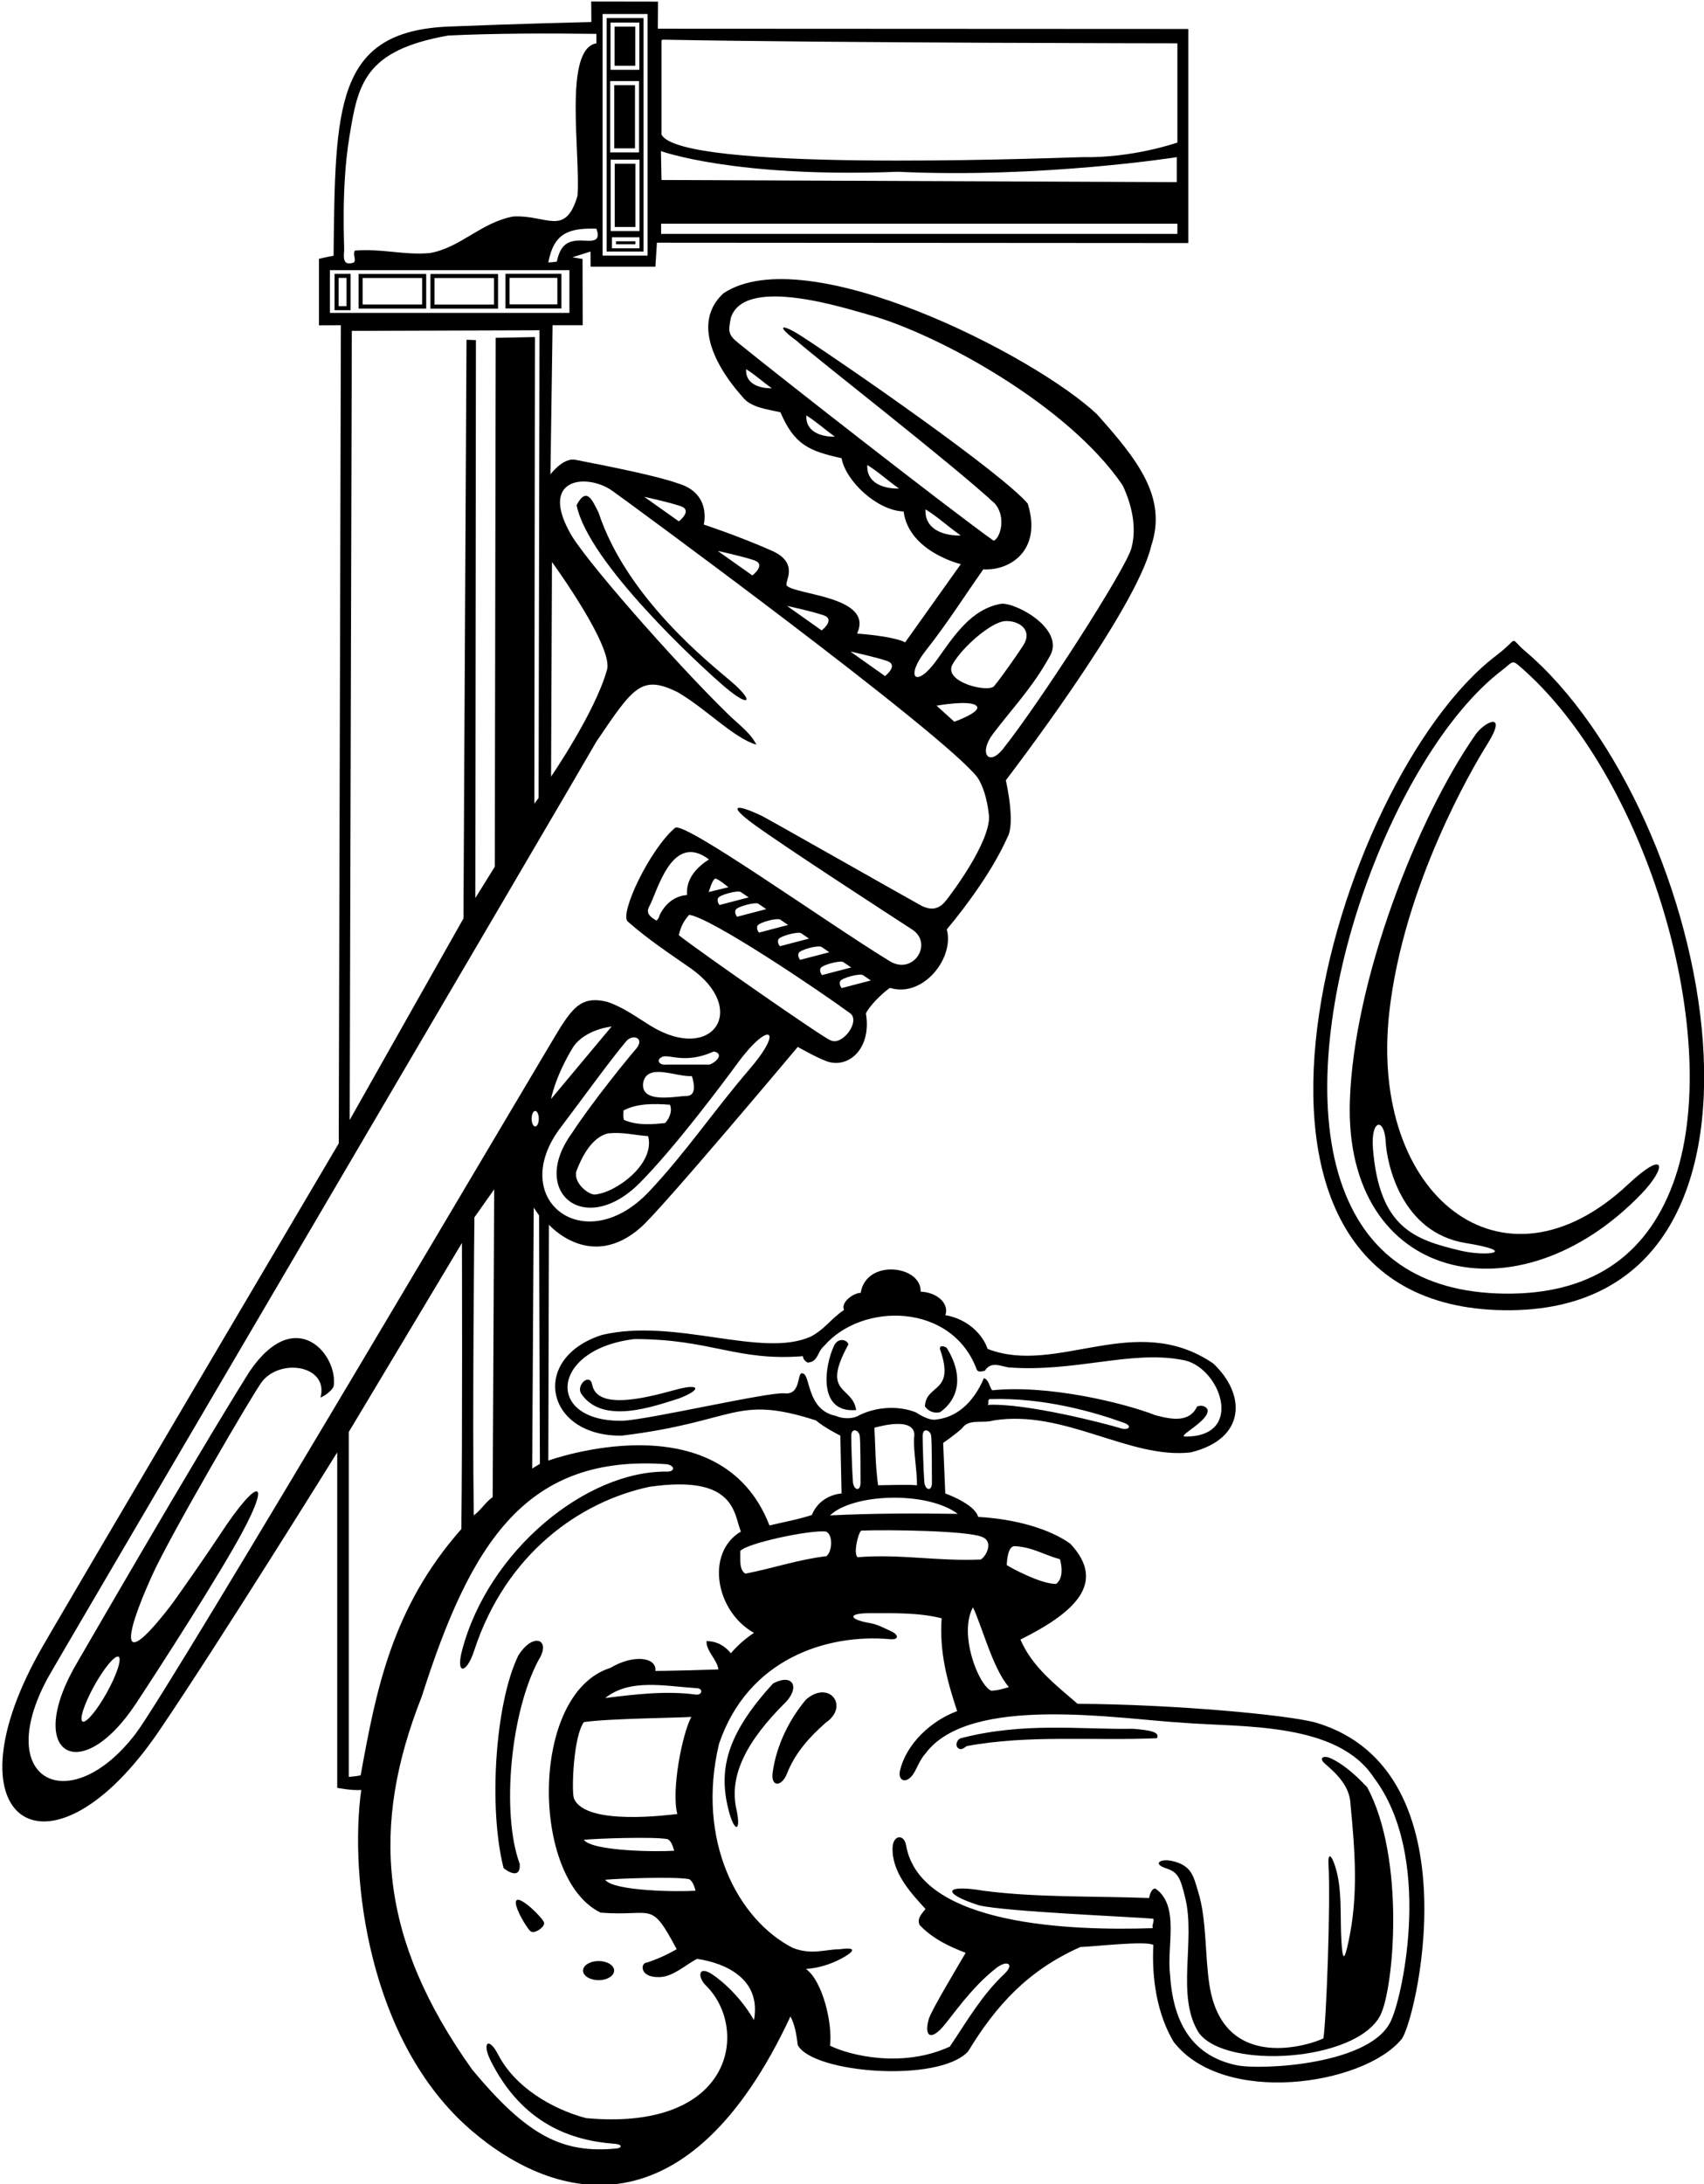 <?xml version="1.0" encoding="UTF-8"?>
<svg xmlns="http://www.w3.org/2000/svg" xmlns:xlink="http://www.w3.org/1999/xlink" width="484pt" height="620pt" viewBox="0 0 484 620" version="1.1">
<g id="surface1">
<path style=" stroke:none;fill-rule:nonzero;fill:rgb(0%,0%,0%);fill-opacity:1;" d="M 373.82 488.969 C 366.008 486.762 333.387 483.746 306.082 483.613 C 299.773 478.172 293.207 473.16 289.84 465.383 C 304.801 457.902 314.637 449.504 304.008 438.164 C 298.219 434.02 288.59 431.156 277.828 430.562 C 276.879 426.848 268.496 423.91 268.496 423.91 L 267.895 409.566 C 267.895 409.566 271.609 406.977 273.25 405.422 C 275.238 402.57 279.039 404.125 282.234 403.176 C 302.297 399.965 320.883 414.262 338.223 412.246 C 353.98 408.387 353.953 395.805 344.617 387.016 C 322.48 371.906 300.309 390.559 280.508 382.871 C 279.27 379.078 275.137 374.434 268.523 373.297 C 269.656 370.09 266.312 366.84 261.5 366.625 C 261.746 359.129 246.012 357.238 244.473 366.965 C 242.617 366.926 238.746 369.496 239.727 371.809 C 235.754 374.574 234.367 377.168 230.395 379.328 C 216.484 385.684 191.918 373.98 171.035 378.895 C 150.328 385.469 154.855 407.82 176.652 407.492 C 209.531 403.461 208.664 395.777 231.777 403.176 C 234.023 405.16 238.688 407.492 238.688 407.492 L 239.035 423.91 C 239.035 423.91 232.977 424.152 230.598 430.008 C 226.945 431.238 222.703 432.004 218.559 432.98 C 204.551 396.844 155.742 414.578 155.742 414.578 L 155.918 347.617 C 155.918 347.617 167.664 361.059 182.02 348.379 C 187.738 343.457 226.594 297.16 226.594 297.16 C 226.594 297.16 231.949 300.184 234.543 301.133 C 240.773 303.617 247.672 297.805 245.945 287.656 C 246.723 285.93 249.895 282.422 252.773 280.398 C 262.16 283.309 271.137 271.98 268.93 263.809 C 275.324 256.117 282.234 246.441 286.121 237.715 C 288.543 233.656 285.691 221.473 285.691 221.473 C 285.691 221.473 322.672 173.434 326.992 154.945 C 331.59 141.152 323.145 130.547 311.613 117.617 C 294.141 101.027 229.02 67.715 205.512 83.23 C 194.422 93.406 207.672 109.066 210.867 112.605 C 213.113 115.633 217.781 116.148 221.668 117.016 C 225.66 126.324 229.891 128.027 239.035 130.059 C 240.207 136.512 249.066 144.91 256.66 145.18 C 258.152 156.621 272.902 160.129 272.902 160.129 L 257.094 182.332 C 257.094 182.332 254.875 180.738 243.441 179.828 C 248.316 169.316 226.148 168.914 223.477 166.242 C 222.586 165.352 227.406 159.867 219.09 156.254 C 209.488 152.027 199.895 148.895 199.895 148.895 C 199.895 148.895 202.277 139.938 192.379 137.145 C 186.438 135.016 172.516 132.277 163.348 130.492 C 159.891 129.887 156.348 134.641 156.348 134.641 L 156.953 92.305 L 165.508 92.305 L 165.465 73.496 L 162.57 73.035 L 167.727 71.395 L 167.754 75.715 L 186.156 75.715 L 186.59 68.887 L 337.531 68.988 L 337.531 8.219 L 186.848 8.148 L 186.902 0.461 L 167.926 0.43 L 167.969 6.246 C 167.969 6.246 147.09 6.738 127.48 7.539 C 95.172 8.855 95.211 30.23 94.746 72.605 C 93.535 72.766 90.598 73.469 90.598 73.469 L 90.598 92.348 L 96.82 92.305 L 96.215 324.551 C 96.215 324.551 15.355 461.406 11 469.285 C -15.797 517.723 14.492 536.484 45.258 491.199 C 62.605 465.656 95.781 412.246 95.781 412.246 L 95.781 507.461 C 95.781 507.461 99.727 508.266 102.605 508.066 C 99.215 532.484 104.488 579.527 133.961 604.766 C 157.91 625.273 195.48 634.57 224.52 572.348 C 225.816 574.766 226.246 577.703 226.594 580.469 C 230.789 588.477 266.617 591.32 274.977 582.281 C 283.012 569.062 292.086 559.215 306.859 552.648 C 311.352 552.473 325.348 550.832 327.598 552.043 C 327.078 561.719 328.719 571.828 333.387 579.605 C 347.613 597.836 387.031 591.855 397.926 579 C 401.73 575.594 419.68 502.637 373.82 488.969 Z M 334.422 66.375 L 187.781 66.375 L 187.781 63.496 L 334.422 63.496 Z M 187.887 11.43 C 187.887 11.43 188.145 11.344 188.23 11.258 C 237.219 12.211 334.422 12.297 334.422 12.297 L 334.422 40.461 C 334.422 40.461 321.863 44.906 307.293 44.609 C 292.691 45.035 193.523 48.742 187.887 38.215 C 187.887 29.316 187.887 11.43 187.887 11.43 Z M 255.02 48.758 C 295.824 50.664 334.25 44.609 334.25 44.609 L 334.25 51.695 L 187.887 51.09 L 187.734 42.887 C 187.734 42.887 208.672 50.539 255.02 48.758 Z M 288.438 438.875 C 293.43 439.195 296.578 441.363 301.07 442.574 C 301.676 444.82 302.02 447.844 300.035 449.57 C 295.801 449.742 286.727 444.82 285.949 444.215 C 286.035 442.832 286.277 438.531 288.438 438.875 Z M 286.555 478.859 C 285.434 479.207 283.617 479.812 281.543 479.898 C 277.801 478.219 272.262 463.656 276.359 456.223 C 278.914 461.523 281.977 473.59 286.555 478.859 Z M 278.777 436.188 C 282.156 437.258 280.453 441.418 278.594 442.656 C 265.949 443.18 255.812 441.027 243.613 441.996 C 242.316 441.219 243.699 435.055 244.652 434.449 C 252.281 434.152 274.461 434.461 278.777 436.188 Z M 318.527 405.461 C 314.02 404.059 291.09 398.145 280.508 398.77 C 281.027 398.422 280.336 397.211 281.199 397.125 C 296.699 396.629 311.109 400.922 319.156 403.82 C 321.84 404.789 320.559 405.988 318.527 405.461 Z M 237.395 401.879 C 229.109 400.234 230.223 390.215 228.062 389.867 C 226.246 388.918 227.773 396.031 222.879 395.484 C 218.125 395.051 184.383 402.953 176.824 403.27 C 154.684 403.633 156.32 382.895 180.23 380.082 C 202.082 380.082 209.082 386.418 228.062 384.941 C 228.148 385.809 228.578 386.238 229.359 386.758 C 232.469 386.586 232.035 383.734 234.109 382.004 C 244.895 369.535 270.383 369.785 277.398 388.656 C 277.828 389.695 279.039 389.176 279.73 389.09 C 281.359 386.438 283.828 387.613 286.438 388.129 C 305.324 389.547 321.172 383.211 335.719 385.98 C 346.387 387.48 353.973 407.789 336.754 407.754 C 333.816 407.84 343.754 403.262 342.977 400.062 C 342.371 398.941 341.074 398.855 340.039 399.199 C 337.879 403.777 333 402.992 328.199 401.703 C 319.195 398.191 297.824 392.984 281.805 394.621 C 281.027 393.672 280.938 391.684 279.469 391.164 C 277.051 396.867 272.73 402.137 265.992 402.914 C 263.832 403.348 260.922 401.34 260.031 400.84 C 255.133 398.941 248.973 399.285 244.047 401.703 C 242.402 402.77 239.469 402.828 237.395 401.879 Z M 264.699 420.855 C 264.699 423.496 262.727 423.02 262.539 420.617 C 262.301 417.496 262.062 409.574 262.062 407.656 C 262.062 405.016 264.219 405.977 264.461 407.414 C 264.699 408.855 264.699 418.215 264.699 420.855 Z M 260.461 421.578 C 256.922 421.316 253.359 421.547 249.402 421.578 C 248.566 415.051 248.703 411.449 248.367 405.246 C 248.797 405.16 260.98 401.445 259.598 408.359 C 259.512 412.418 260.461 417.086 260.461 421.578 Z M 244.422 420.855 C 244.422 423.496 242.445 423.02 242.262 420.617 C 242.02 417.496 241.781 409.574 241.781 407.656 C 241.781 405.016 243.941 405.977 244.18 407.414 C 244.422 408.855 244.422 418.215 244.422 420.855 Z M 272.039 429.699 C 259.77 429.527 248.02 429.527 235.754 430.133 C 242.223 423.918 263.223 423.117 272.039 429.699 Z M 234.629 434.723 C 236.73 435.672 236.355 440.5 234.715 441.711 C 226.793 442.641 219.766 445.098 211.73 446.664 C 209.832 445.625 210.352 442.227 210.262 440.238 C 212.145 437.969 230.473 434.137 234.629 434.723 Z M 212.805 303.586 C 202.781 315.23 194.777 327.188 184.348 338.227 C 166.023 357.621 143.711 340.406 159.312 319.941 C 164.531 313.098 173.352 300.859 177.883 295.527 C 179.738 293.34 183.523 294.652 180.398 298.031 C 179.438 299.07 168.426 312.438 162.363 321.75 C 150.234 338.5 166.234 351.41 181.801 335.676 C 191.809 325.555 204.918 307.988 209.641 301.59 C 218.391 289.719 222.91 291.844 212.805 303.586 Z M 156.523 311.934 C 156.523 311.934 157.633 305.637 162.812 297.172 C 166.285 292.094 173.715 291.371 173.715 291.371 Z M 196.523 305.453 C 197.16 307.441 197.852 310.973 195.145 311.07 C 192.203 311.07 181.691 313.535 182.703 307.184 C 183.996 301.652 192.031 305.715 196.523 305.453 Z M 188.23 299.926 C 190.219 299.234 194.738 302.066 202.746 298.457 C 205.676 299.039 203.621 301.41 201.535 302.172 C 197.219 302.172 193.676 302.172 189.27 302.172 C 187.184 302.441 186.148 300.742 188.23 299.926 Z M 190.305 313.574 C 191.082 315.562 189.961 317.637 188.922 318.762 C 185.555 319.105 181.223 319.574 177.258 317.895 C 176.914 317.117 177.086 316.082 177.086 315.219 C 180.887 313.145 185.812 313.23 190.305 313.574 Z M 168.965 339.062 C 167.148 339.152 162.629 335.645 163.781 332.238 C 165.422 328.004 168.188 322.82 172.68 321.699 C 177 321.266 180.109 322.215 184.086 322.477 C 186.176 330.215 175.137 338.496 168.965 339.062 Z M 235.855 295.254 C 234.246 294.867 197.992 269.598 192.809 265.449 C 193.328 263.117 194.191 261.391 195.746 259.66 C 202.055 260.527 232.211 280.828 241.539 287.656 C 244.438 289.961 239.172 297.035 235.855 295.254 Z M 227.273 272.445 C 227.273 272.445 226.465 271.547 226.824 270.555 C 227.188 269.566 232.406 268.215 233.305 268.754 L 235.555 270.285 Z M 239.516 273.074 L 241.766 274.605 L 233.484 276.766 C 233.484 276.766 232.676 275.867 233.035 274.875 C 233.395 273.887 238.613 272.535 239.516 273.074 Z M 221.516 268.574 C 221.516 268.574 220.703 267.676 221.066 266.688 C 221.426 265.695 226.645 264.348 227.547 264.887 L 229.797 266.414 Z M 215.574 264.707 C 215.574 264.707 214.766 263.805 215.125 262.816 C 215.484 261.824 220.703 260.477 221.605 261.016 L 223.855 262.547 Z M 209.363 260.207 C 209.363 260.207 208.555 259.305 208.914 258.316 C 209.273 257.324 214.496 255.977 215.395 256.516 L 217.645 258.047 Z M 204.371 256.875 C 204.371 256.875 203.562 255.977 203.922 254.984 C 204.281 253.996 209.5 252.645 210.398 253.188 L 212.648 254.715 Z M 201.312 253.188 C 201.312 253.188 202.391 249.406 203.199 249.406 C 204.012 249.406 206.891 251.836 206.891 251.836 Z M 195.145 254.047 C 191.688 254.305 189.18 256.379 187.625 259.23 C 187.195 259.922 187.195 260.785 186.414 261.305 C 185.121 260.438 183.305 259.488 184.344 257.414 C 186.684 253.309 190.738 235.902 201.363 243.938 C 197.906 246.184 194.797 249.379 195.145 254.047 Z M 239.066 280.457 C 239.066 280.457 238.254 279.555 238.613 278.566 C 238.977 277.574 244.195 276.227 245.094 276.766 L 247.344 278.297 Z M 211.922 104.781 C 214.566 106.422 216.434 108.23 219.227 110.199 C 215.312 110.27 211.676 108.723 211.922 104.781 Z M 229.035 117.922 C 231.973 119.742 234.051 121.754 237.152 123.941 C 232.805 124.02 228.762 122.301 229.035 117.922 Z M 246.344 131.988 C 249.609 134.008 251.914 136.246 255.363 138.676 C 250.531 138.762 246.039 136.852 246.344 131.988 Z M 262.883 144.574 C 266.512 146.82 269.074 149.309 272.902 152.008 C 267.539 152.102 262.547 149.98 262.883 144.574 Z M 263.008 184.59 C 269 177.023 273.832 169.359 279.297 161.598 C 286.574 162.094 296.133 156.445 291.91 142.934 C 284.48 134.207 240.609 103.809 227.684 95.43 C 221.879 91.668 220.164 92.316 226.246 96.711 C 232.035 101.895 269.965 131.27 282.582 142.934 C 285.93 146.84 284.051 152.871 282.234 153.477 C 270.484 145.18 221.117 106.645 209.793 97.422 C 206.809 94.988 206.812 94.227 207.586 90.23 C 211.473 77.949 240.934 87.789 247.156 89.453 C 266.609 94.949 303.477 115.086 318.871 137.75 C 321.289 142.848 323.016 149.414 321.375 155.547 C 319.82 161.512 295.219 199.617 284.848 212.621 C 280.828 217.66 277.922 213.785 281.996 208.375 C 287.312 201.316 293.172 195.273 297.961 186.652 C 303.051 178.891 288.898 171.109 284.48 171.359 C 275.82 172.793 270.926 180.578 266.062 187.363 C 260.133 195.637 256.93 192.262 263.008 184.59 Z M 270.578 188.535 C 273.461 183.496 281.621 176.535 285.461 176.297 C 289.301 176.055 293.379 178.695 290.742 183.016 C 289.488 185.062 284.02 192.855 282.34 194.773 C 280.66 196.695 267.699 193.574 270.578 188.535 Z M 271.062 204.855 L 266.02 200.297 C 266.02 200.297 275.379 198.617 277.301 200.297 C 279.219 201.977 271.062 204.855 271.062 204.855 Z M 251.859 187.574 C 255.461 188.773 251.379 191.895 251.379 191.895 L 241.539 184.938 C 241.539 184.938 248.262 186.375 251.859 187.574 Z M 233.859 174.617 C 237.461 175.816 233.379 178.938 233.379 178.938 L 223.539 171.977 C 223.539 171.977 230.262 173.414 233.859 174.617 Z M 214.18 159.016 C 217.781 160.215 213.699 163.336 213.699 163.336 L 203.859 156.375 C 203.859 156.375 210.578 157.816 214.18 159.016 Z M 193.301 143.656 C 196.898 144.855 192.82 147.977 192.82 147.977 L 182.98 141.016 C 182.98 141.016 189.699 142.453 193.301 143.656 Z M 156.781 159.523 C 156.781 159.523 174.754 184.148 172.332 190.367 C 168.965 202.289 156.523 220.438 156.523 220.438 Z M 171.16 3.977 L 183.941 3.977 L 183.941 72.555 L 171.16 72.555 Z M 165.668 68.281 C 161.098 68.066 159.16 69.586 158.164 74.246 C 157.473 74.406 156.523 74.418 155.742 74.504 C 157.297 66.082 161.672 64.688 169.395 64.914 C 170.797 68.703 168.18 68.402 165.668 68.281 Z M 99.211 39.012 C 101.668 23.91 103.402 14.297 127.32 10.086 C 140.172 9.457 155.496 9.434 169.395 9.617 C 169.395 10.48 169.395 11.43 169.395 12.297 C 159.996 13.918 164.902 43.312 164.039 55.582 C 160.527 67.395 155.336 60.902 145.723 61.457 C 136.562 63.188 130.859 70.27 122.133 71.824 C 114.879 72.516 108.051 70.445 100.793 71.137 C 100.102 72.258 101.227 73.555 100.535 74.504 C 97.594 75.535 97.52 73.52 97.75 71.172 C 97.848 70.164 96.82 53.684 99.211 39.012 Z M 93.699 88.816 L 93.699 76.695 L 161.738 76.695 L 161.738 88.816 Z M 140.797 95.891 L 140.539 246.012 L 135.008 254.91 L 135.18 96.535 L 132.504 96.438 L 131.637 260.699 L 99.324 317.895 L 99.93 93.914 L 153.238 93.742 L 152.98 226.484 L 151.77 228.125 L 151.941 95.672 Z M 38.469 492.168 C 19.992 516.273 -2.246 505.754 13.449 476.488 C 15.656 472.371 164.559 219.055 169.395 210.5 C 179.891 194.992 182.172 191.453 192.379 196.414 C 200.5 201.082 208.41 209.531 214.844 211.363 C 213.027 207.734 209.141 205.145 206.289 202.203 C 192.117 188.383 164.941 157.664 161.602 150.676 C 153.461 135.48 166.867 134.363 173.891 139.293 C 177.668 141.945 268.066 208.168 277.656 220.695 C 279.91 224.18 280.66 228.969 280.938 231.84 C 280.938 239.531 270.312 253.57 268.758 255.547 C 267.203 257.523 265.215 258.754 261.844 257.156 C 255.324 253.547 217.91 232.297 216.316 231.547 C 208.25 227.746 207.152 228.895 213.965 233.863 C 223.008 240.465 253.145 259.969 259.098 263.84 C 265.18 267.789 259.434 276.922 252.703 272.812 C 234.707 261.824 194.613 233.152 191.773 234.949 C 184.516 241.086 175.895 259.355 178.297 261.562 C 184.188 266.727 189.836 270.422 196.062 274.762 C 212.883 286.48 202.355 301.953 184.777 291.152 C 180.785 288.699 177.105 285.93 172.508 284.371 C 165.773 282.688 163.172 285.504 159.418 291.227 C 156.637 295.473 48.512 479.059 38.469 492.168 Z M 151.598 342.781 L 153.113 344.988 L 153.355 415.5 L 151.164 416.824 Z M 151.004 317.535 C 151.004 316.316 151.457 315.328 152.02 315.328 C 152.582 315.328 153.039 316.316 153.039 317.535 C 153.039 318.754 152.582 319.742 152.02 319.742 C 151.457 319.742 151.004 318.754 151.004 317.535 Z M 140.363 337.594 C 140.363 337.594 140.105 395.828 139.934 424.945 C 138.031 426.242 136.562 428.66 134.574 430.133 C 134.145 402.395 134.75 345.543 134.75 345.543 Z M 102.434 503.918 C 101.023 504.215 99.066 504.348 99.066 504.348 L 99.066 406.457 L 131.207 352.801 C 131.207 352.801 131.379 407.32 131.035 434.02 C 111.297 456.355 106.84 479.691 102.434 503.918 Z M 214.152 573.383 C 209.57 565.406 203.117 560.82 201.711 560.039 C 198.078 558.023 198.387 561.508 200.426 563.488 C 212.852 575.555 208.711 605.074 166.457 601.207 C 156.504 598.555 146.176 592.25 141.504 583.191 C 138.785 577.922 136.828 579.836 139.348 584.875 C 148.324 602.848 162.375 607.625 174.602 608.492 C 176.734 608.641 176.828 609.66 175.047 609.832 C 159.684 611.301 149.77 606.219 134.145 587.469 C 107.52 550.191 105.25 518.301 119.801 481.539 C 133.816 437.488 149.617 412.66 189.527 415.617 C 191.859 416.133 191.648 417.73 189.453 417.703 C 166.57 417.402 138.738 440.059 131.254 468.406 C 129.379 475.516 132.52 475.145 134.656 468.59 C 143.66 440.961 164.742 426.18 184.516 422.008 C 209.031 418.473 208.383 429.723 210.438 434.711 C 200.277 440.781 203.27 457.387 214.152 463.48 C 211.816 465.035 209.629 466.879 207.586 469.27 C 206.031 467.285 203.695 465.812 200.672 465.812 C 200.586 468.754 203.695 470.996 204.043 473.852 C 198.562 474.051 189.008 474.281 186.156 474.281 C 186.59 470.395 179.977 469.453 173.371 473.418 C 150.324 480.633 150.773 533.316 170.605 542.883 C 185.719 544.078 184.641 539.07 192.203 553.254 C 189.527 554.809 186.676 556.102 183.738 557.055 C 181.836 557.094 181.547 561.496 187.547 561.168 C 191.418 560.957 194.754 557.637 197.992 556.016 C 205.891 557.145 216.309 561.605 214.152 573.383 Z M 192.379 514.891 C 190.562 515.062 166.133 518.445 163.004 510.398 C 162.312 508.41 162.828 492.859 165.852 488.797 C 172.938 487.762 193.328 487.586 196.352 487.328 C 193.645 492.52 190.664 508.332 192.379 514.891 Z M 189.676 522.031 C 190.801 522.723 191.145 524.191 191.492 525.312 C 186.824 525.66 168.164 525.488 165.828 522.203 C 169.199 521.859 185.703 521.254 189.676 522.031 Z M 195.746 533.379 C 196.871 534.07 197.219 535.539 197.562 536.664 C 192.898 537.008 174.234 536.836 171.902 533.555 C 175.27 533.207 191.773 532.602 195.746 533.379 Z M 171.902 481.973 C 178.93 476.391 188.609 478.574 197.98 479.18 C 199.844 479.301 199.434 481.242 197.594 480.992 C 189.16 479.84 180.133 480.941 171.902 481.973 Z M 395.246 573.211 C 390.012 586.148 357.992 587.648 351.176 586.184 C 339.449 583.664 333.258 575.234 332.348 560.512 C 331.312 552.473 335.199 540.984 328.199 536.059 C 326.906 535.887 326.387 538.566 326.387 538.738 C 310.402 538.133 294.504 538.652 279.297 536.664 C 268.32 534.793 267.223 537.344 278.09 540.812 C 285.691 542.625 322.238 544.094 327.598 544.613 C 327.855 545.648 327.164 546.254 327.422 547.289 C 304.508 548.074 261.359 546.652 257.363 523.777 C 256.781 520.453 253.637 520.812 253.523 524.469 C 253.309 531.52 258.723 537.312 262.883 541.848 C 261.93 543.059 260.289 544.613 261.238 546.426 C 264.953 550.316 269.535 552.473 274.285 554.289 C 271.867 558.438 264.457 570.758 263.812 573.07 C 262.344 578.332 264.617 579.41 268.594 574.352 C 273.039 568.688 277.055 563.262 282.996 558.602 C 286.066 556.195 288.266 557.449 285.242 560.305 C 278.863 566.324 274.703 573.609 269.793 580.902 C 256.273 587.141 241.219 583.375 235.754 580.641 C 236.52 574.535 233.746 562.383 228.926 558.867 C 232.488 558.645 235.926 557.531 238.902 555.961 C 241.711 554.48 244.363 552.465 238.664 553.258 C 234.152 553.324 230.621 554.969 225.211 552.906 C 209.609 544.945 197.703 522.48 204.215 495.02 C 212.41 470.703 235.066 463.668 252.82 465.273 C 255.379 465.504 255.367 464.023 253.012 462.965 C 251 462.062 249.219 461.055 247.062 460.688 C 241.145 459.688 240.598 457.91 246.82 457.895 C 253.82 457.883 260.852 457.684 267.461 459.336 C 266.77 469.012 269.102 477.305 271.867 485.688 C 264.539 488.367 257.422 494.93 255.641 502.555 C 254.91 505.672 257.691 506.527 259.676 503.113 C 260.691 501.367 261.383 499.344 262.883 497.695 C 275.43 480.844 317.629 487.914 335.719 488.969 C 352.555 490.344 379.793 488.605 390.246 504.59 C 406.988 526.805 398.543 565.887 395.246 573.211 "/>
<path style=" stroke:none;fill-rule:nonzero;fill:rgb(0%,0%,0%);fill-opacity:1;" d="M 207.641 193.406 C 201.871 188.453 178.008 169.816 170 145.441 C 168.34 142.301 166.723 137.809 163.781 143.367 C 166.922 159.516 198.672 188.855 205.957 195.047 C 212.941 200.98 214.465 199.262 207.641 193.406 "/>
<path style=" stroke:none;fill-rule:nonzero;fill:rgb(0%,0%,0%);fill-opacity:1;" d="M 243.184 400.234 C 242.145 393.289 233.258 395.836 240.762 382.004 C 241.715 381.051 238.535 378.922 236.961 381.832 C 234.281 387.352 232.008 401.168 243.184 400.234 "/>
<path style=" stroke:none;fill-rule:nonzero;fill:rgb(0%,0%,0%);fill-opacity:1;" d="M 70.898 389.262 C 54.914 414.754 23.125 469.879 22.164 471.484 C 6.469 497.723 22.691 507.801 38.789 483.289 C 39.566 482.109 56.887 455.805 66.559 438.98 C 77.906 419.254 73.938 418.008 62.23 435.957 C 59.559 440.051 50.301 453.398 48.359 455.91 C 34.211 474.234 34.73 465.875 43.227 447.113 C 48.41 435.66 71.949 395.367 74.391 392.211 C 79.703 385.359 93.457 387.59 91.031 396.695 C 92.238 396.176 94.141 394.879 94.746 393.582 C 96.262 384.914 84.148 369.863 70.898 389.262 Z M 30.344 480.434 C 27.52 485.512 24.43 489.188 23.449 488.641 C 22.465 488.094 23.961 483.531 26.785 478.453 C 29.609 473.375 32.695 469.703 33.68 470.25 C 34.66 470.797 33.168 475.355 30.344 480.434 "/>
<path style=" stroke:none;fill-rule:nonzero;fill:rgb(0%,0%,0%);fill-opacity:1;" d="M 267.027 400.84 C 272.301 397.078 273.789 390.508 268.93 382.609 C 268.324 382.094 266.684 381.66 267.027 383.043 C 271.387 395.57 263.02 392.672 262.711 399.199 C 263.574 400.41 265.039 401.273 267.027 400.84 "/>
<path style=" stroke:none;fill-rule:nonzero;fill:rgb(0%,0%,0%);fill-opacity:1;" d="M 192.637 394.273 C 185.434 396.195 169.672 400.898 168.188 392.98 C 167.512 389.57 163.512 393.219 165.105 395.609 C 171.195 404.605 185.871 399.09 192.809 396.953 C 199.297 394.477 198.855 392.695 192.637 394.273 "/>
<path style=" stroke:none;fill-rule:nonzero;fill:rgb(0%,0%,0%);fill-opacity:1;" d="M 147.621 529.059 C 142.355 514.77 144.969 486.117 152.98 471.172 C 156.688 465.34 151.434 463.094 147.191 469.961 C 140.609 483.578 138.711 513.246 143.043 530.27 C 145.438 532.109 147.879 532.652 147.621 529.059 "/>
<path style=" stroke:none;fill-rule:nonzero;fill:rgb(0%,0%,0%);fill-opacity:1;" d="M 219.594 477.824 C 206.129 492.496 203.895 502.684 207.133 514.48 C 208.75 520.363 210.547 519.723 209.168 513.543 C 207.035 504.004 211.953 494.223 223.309 483.008 C 227.203 478.762 225.137 474.91 219.594 477.824 "/>
<path style=" stroke:none;fill-rule:nonzero;fill:rgb(0%,0%,0%);fill-opacity:1;" d="M 228.926 482.402 C 224.383 487.84 220.543 495.141 219.461 503.145 C 218.898 507.312 222.047 507.219 223.535 503.414 C 225.785 497.66 229.828 493.102 234.543 488.969 C 241.348 484.312 235.535 476.688 228.926 482.402 "/>
<path style=" stroke:none;fill-rule:nonzero;fill:rgb(0%,0%,0%);fill-opacity:1;" d="M 321.809 490.699 C 306.945 490.957 290.848 488.711 272.902 493.379 C 271.754 493.762 271.176 495.535 272.215 496.227 C 273.078 496.918 274.027 495.969 274.547 495.621 C 292.086 492.34 310.316 494.152 328.633 493.379 C 329.496 491.562 326.57 491.09 321.809 490.699 "/>
<path style=" stroke:none;fill-rule:nonzero;fill:rgb(0%,0%,0%);fill-opacity:1;" d="M 378.281 499.215 C 375.93 498.047 374.426 498.949 376.332 500.602 C 379.973 503.75 383.355 507.09 383.586 512.039 C 384.922 525.969 385.812 537.973 383.062 550.918 C 381.883 556.473 381.387 556.777 381.027 551.191 C 380.555 543.848 381.379 536.141 379.145 529.465 C 378.059 526.207 377.148 525.906 377.344 529.324 C 377.961 540.035 376.758 573.125 375.895 578.566 C 372.902 580.152 347.504 588.941 343.527 563.418 C 342.184 554.773 342.801 544.969 340.328 536.969 C 339 532.672 338.605 529.48 332.832 528.199 C 329.648 527.492 327.195 529.02 331.289 530.332 C 334.723 531.426 335.316 533.266 336.648 538.68 C 339.637 550.824 333.949 566.578 340.469 576.926 C 348.004 587.527 385.238 585.219 392.047 572.07 C 395.883 564.648 399.262 527.637 388.336 507.285 C 385.949 504.824 382.613 501.367 378.281 499.215 "/>
<path style=" stroke:none;fill-rule:nonzero;fill:rgb(0%,0%,0%);fill-opacity:1;" d="M 172.312 71.402 L 182.789 71.402 L 182.789 5.129 L 172.312 5.129 Z M 181.637 70.484 L 173.805 70.484 L 173.805 67.336 L 181.637 67.336 Z M 181.645 65.578 L 173.453 65.578 L 173.453 45.328 L 181.645 45.328 Z M 173.41 6.406 L 181.602 6.406 L 181.602 19.816 L 173.41 19.816 Z M 173.32 23.012 L 181.512 23.012 L 181.512 43.262 L 173.32 43.262 L 173.32 23.012 "/>
<path style=" stroke:none;fill-rule:nonzero;fill:rgb(0%,0%,0%);fill-opacity:1;" d="M 174.562 18.664 L 180.449 18.664 L 180.449 7.559 L 174.562 7.559 Z M 174.562 18.664 "/>
<path style=" stroke:none;fill-rule:nonzero;fill:rgb(0%,0%,0%);fill-opacity:1;" d="M 174.473 42.109 L 180.359 42.109 L 180.359 24.164 L 174.473 24.164 Z M 174.473 42.109 "/>
<path style=" stroke:none;fill-rule:nonzero;fill:rgb(0%,0%,0%);fill-opacity:1;" d="M 174.605 64.43 L 180.492 64.43 L 180.492 46.484 L 174.605 46.484 Z M 174.605 64.43 "/>
<path style=" stroke:none;fill-rule:nonzero;fill:rgb(0%,0%,0%);fill-opacity:1;" d="M 174.957 69.332 L 180.484 69.332 L 180.484 68.488 L 174.957 68.488 Z M 174.957 69.332 "/>
<path style=" stroke:none;fill-rule:nonzero;fill:rgb(0%,0%,0%);fill-opacity:1;" d="M 95.02 88.047 L 99.582 88.047 L 99.582 77.727 L 95.02 77.727 Z M 96.172 78.879 L 98.43 78.879 L 98.43 86.895 L 96.172 86.895 L 96.172 78.879 "/>
<path style=" stroke:none;fill-rule:nonzero;fill:rgb(0%,0%,0%);fill-opacity:1;" d="M 101.859 87.59 L 121.059 87.59 L 121.059 77.75 L 101.859 77.75 Z M 103.012 78.902 L 119.906 78.902 L 119.906 86.438 L 103.012 86.438 L 103.012 78.902 "/>
<path style=" stroke:none;fill-rule:nonzero;fill:rgb(0%,0%,0%);fill-opacity:1;" d="M 122.262 87.605 L 141.461 87.605 L 141.461 77.762 L 122.262 77.762 Z M 123.41 78.914 L 140.309 78.914 L 140.309 86.449 L 123.41 86.449 L 123.41 78.914 "/>
<path style=" stroke:none;fill-rule:nonzero;fill:rgb(0%,0%,0%);fill-opacity:1;" d="M 143.57 87.555 L 159.461 87.555 L 159.461 77.715 L 143.57 77.715 Z M 144.723 78.867 L 158.309 78.867 L 158.309 86.402 L 144.723 86.402 L 144.723 78.867 "/>
<path style=" stroke:none;fill-rule:nonzero;fill:rgb(0%,0%,0%);fill-opacity:1;" d="M 170.02 556.621 C 167.586 556.621 165.609 557.836 165.609 559.336 C 165.609 560.836 167.586 562.051 170.02 562.051 C 172.457 562.051 174.434 560.836 174.434 559.336 C 174.434 557.836 172.457 556.621 170.02 556.621 "/>
<path style=" stroke:none;fill-rule:nonzero;fill:rgb(0%,0%,0%);fill-opacity:1;" d="M 146.75 539.359 C 145.426 540.402 149.844 547.766 150.832 548.273 C 152.035 548.895 154.758 546.918 154.547 545.754 C 154.336 544.594 148.074 538.312 146.75 539.359 "/>
<path style=" stroke:none;fill-rule:nonzero;fill:rgb(0%,0%,0%);fill-opacity:1;" d="M 433.062 184.695 C 428.367 180.727 431.926 180.793 424.902 186.137 C 378.812 221.184 334.828 370.77 427.301 371.895 C 516.297 372.98 486.727 230.059 433.062 184.695 Z M 427.359 367.184 C 403.375 366.891 387.711 356.133 380.801 335.211 C 366.379 291.551 395.34 214.043 426.684 190.207 C 429.316 188.203 429.441 187.262 431.148 188.703 C 467.723 219.617 490.34 295.383 475.152 336.102 C 467.355 357.016 451.273 367.473 427.359 367.184 "/>
<path style=" stroke:none;fill-rule:nonzero;fill:rgb(0%,0%,0%);fill-opacity:1;" d="M 462.34 336.258 C 426.602 369.691 388.816 339.184 394.609 287.328 C 398.66 251.109 418.508 217.488 422.383 211.336 C 428.5 201.617 421.66 204.855 419.141 208.453 C 402.461 232.281 384.516 278.352 383.41 312.492 C 381.75 363.902 431.242 375.273 466.301 338.777 C 473.355 331.434 473.5 325.816 462.34 336.258 Z M 414.82 354.977 C 401.793 351.871 391.848 348.562 389.98 326.176 C 389.262 317.535 393.223 317.176 393.582 324.016 C 393.914 330.34 398.027 349.848 416.262 352.816 C 431.742 355.336 422.383 356.777 414.82 354.977 "/>
</g>
</svg>
